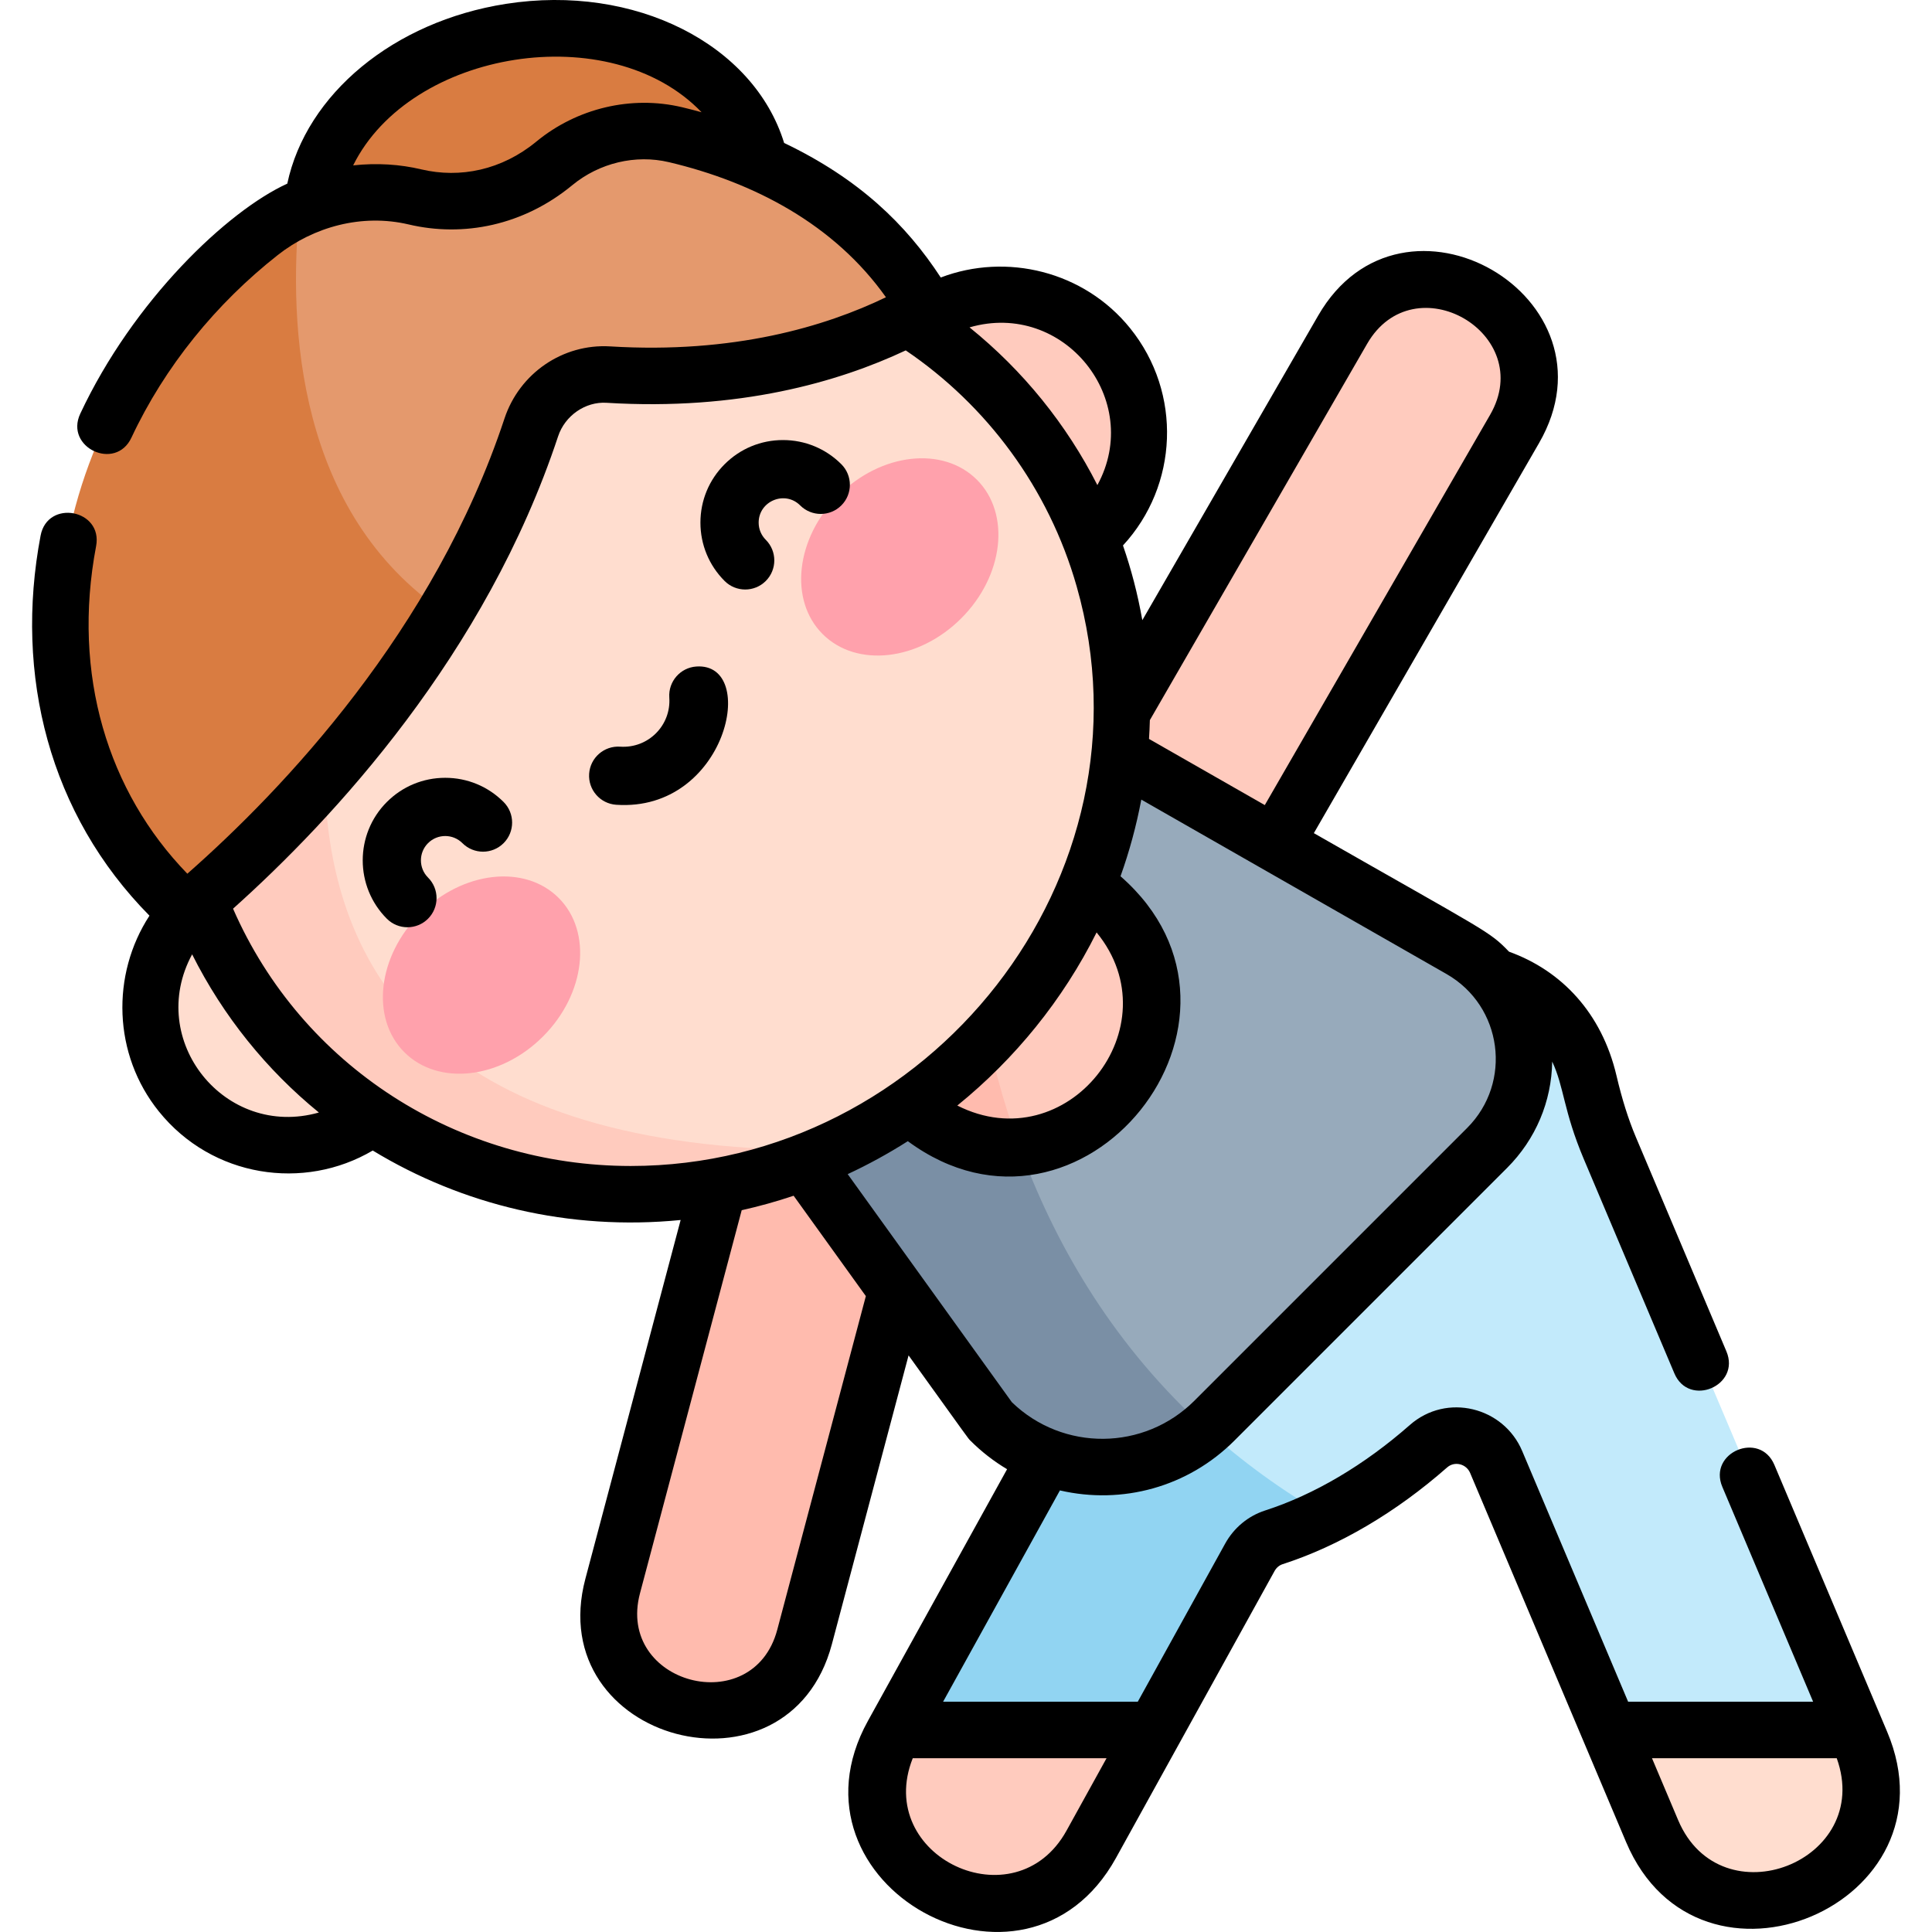 <svg id="Capa_1" enable-background="new 0 0 512 512" height="512" viewBox="0 0 512 512" width="512" xmlns="http://www.w3.org/2000/svg"><g><path d="m308.977 274.404-45.645-26.353 92.87-160.855c7.277-12.604 23.394-16.923 35.999-9.646 12.604 7.277 16.923 23.394 9.646 35.999z" fill="#ffcbbe"/><path d="m181.13 452.933c-14.067-3.736-22.442-18.167-18.706-32.234l47.674-179.517 50.94 13.528-47.674 179.517c-3.736 14.067-18.167 22.441-32.234 18.706z" fill="#ffbbae"/><path d="m492.42 458.92-27.32 17.92-14.48-6.81-16.93-7.97-6.67-3.14-13.28-31.44-16.78-39.7c-3.01-7.14-12.15-9.3-17.97-4.18-8.71 7.66-17.91 13.86-27.09 18.43-.38.2-.76.39-1.14.57 0 0-56.92-8.42-55.77-51.42l31.99-31.09 14.8-14.38 49.52-48.12c15.63 2.95 26.59 13.48 30.31 29.36 3.27 13.91.23 4.95 70.81 171.97z" fill="#c2eafb"/><path d="m351.9 402.03c-.38.2-.76.39-1.14.57-4.3 2.09-8.59 3.82-12.82 5.19-2.72.88-4.98 2.8-6.36 5.29l-25.34 45.84-42.08 25.45-26.74-25.46 40.16-72.63c-1.69-4.72-2.63-9.91-2.84-15.42l20.25-19.68c13.75 19.03 32.2 36.72 56.91 50.85z" fill="#91d4f2"/><path d="m394.55 304.42-69.03 69.03-3.35 3.35c-.74.74-1.51 1.46-2.29 2.13 0 0-87.5-30.47-63.55-142.51l6.35-7.46 6.17-7.26 21.62-25.43 97.03 55.45c19.15 10.94 22.65 37.1 7.05 52.7z" fill="#97aabb"/><path d="m319.88 378.93c-16.53 14.27-41.52 13.56-57.21-2.13l-57.62-80.05 24.88-29.27 25.66-30.19.74-.87c2.57 39.04 15.12 98.84 63.55 142.51z" fill="#7a8fa5"/><path d="m477.834 501.778c-15.33 6.47-32.99-.7-39.47-16.02l-11.341-26.84h3.061 60.23 2.111l1.429 3.39c6.478 15.314-.706 32.993-16.02 39.47z" fill="#ffddcf"/><path d="m306.246 458.918-16.782 30.37c-7.986 14.434-26.221 19.908-40.93 11.79-13.474-7.44-20.669-24.84-11.106-42.17l4.416.01h60.24z" fill="#ffcbbe"/><path d="m294.18 292.91c-4.84 4.84-10.67 8.09-16.84 9.75-2.36.63-4.78 1.03-7.21 1.19 0 0-31.75-9.07-14.54-66.56l.74-.87 6.35-7.46c1.92-.25 3.84-.35 5.77-.31 9.34.22 18.61 3.9 25.73 11.02 14.7 14.7 14.7 38.54 0 53.24z" fill="#ffcbbe"/><path d="m270.13 303.85c-6.07.41-12.23-.64-17.89-3.16-4.1-1.83-7.94-4.42-11.3-7.78-7.06-7.05-10.72-16.2-11.01-25.43l25.66-30.19.74-.87c1.25 18.98 4.85 42.87 13.8 67.43z" fill="#ffbbae"/><ellipse cx="142.47" cy="54.287" fill="#d97c41" rx="60.235" ry="46.76" transform="matrix(.988 -.155 .155 .988 -6.676 22.661)"/><ellipse cx="265.393" cy="114.529" fill="#ffcbbe" rx="36.687" ry="36.687" transform="matrix(.993 -.116 .116 .993 -11.501 31.582)"/><ellipse cx="76.354" cy="266.995" fill="#ffddcf" rx="36.687" ry="36.687" transform="matrix(.707 -.707 .707 .707 -166.43 132.191)"/><path d="m248.934 287.538c-8.75 7.06-18.12 12.81-27.86 17.27h-.01s-256.91 40.33-98.34-228.41c51.18-22.61 112.18-10.13 147.96 34.23 10.47 12.98 17.82 27.5 22.14 42.68 13.45 47.15-2.26 100.66-43.89 134.23z" fill="#ffddcf"/><path d="m221.064 304.808c-36.61 16.8-78.48 15.47-112.62-2.79-13.92-7.44-26.55-17.69-37.02-30.68-43.01-53.32-33.27-132.53 21.75-176.91 9.25-7.47 19.2-13.47 29.55-18.03-28.09 55-101.89 230.19 98.34 228.41z" fill="#ffcbbe"/><path d="m239.706 87.326c-16.641 7.791-42.798 13.958-78.442 11.772-9.09-.56-17.57 5.32-20.45 14.03-5.92 17.86-13.94 34.33-22.95 49.23-106.39-1.63-38.47-107.29-38.47-107.29 9.55-4.31 20.22-5.56 30.36-3.18.07.01.14.03.22.05 12.141 2.872 25.617.349 36.95-8.91 9.06-7.46 21.07-10.24 32.16-7.62 22.36 5.29 44.18 16.42 58.28 33.9 4.842 6.005 9.328 14.748 2.342 18.018z" fill="#e4996d"/><path d="m117.864 162.358c-19.55 32.343-41.516 58.829-58.327 74.846-7.582 7.224-15.342.379-21.443-7.176-40.508-50.229-23.333-126.232 30.77-168.55 3.28-2.58 6.82-4.73 10.53-6.41-3.14 31.88-.45 80.83 38.47 107.29z" fill="#d97c41"/><g fill="#ffa1ac"><ellipse cx="127.649" cy="258.422" rx="28.92" ry="23.03" transform="matrix(.707 -.707 .707 .707 -145.344 165.952)"/><ellipse cx="238.491" cy="147.581" rx="28.92" ry="23.03" transform="matrix(.707 -.707 .707 .707 -34.503 211.863)"/></g></g><g><path d="m500.111 458.925-29.881-70.712c-3.855-9.123-17.648-3.296-13.793 5.828l24.056 56.926h-49.027l-28.071-66.434c-4.909-11.647-19.987-15.503-29.782-6.886-12.062 10.612-25.317 18.442-38.337 22.645-4.502 1.456-8.264 4.573-10.596 8.782l-23.154 41.893h-51.593l30.956-55.99c16.493 3.817 33.902-.862 46.242-13.203l72.252-72.252c7.618-7.618 11.809-17.647 11.965-28.193 3.194 6.794 2.946 12.967 8.367 25.813l24.006 56.809c3.855 9.124 17.648 3.296 13.793-5.827l-24.004-56.806c-1.98-4.691-3.654-10.003-5.119-16.237-3.899-16.636-14.567-27.858-28.477-32.87-5.405-5.573-5.365-4.929-51.731-31.419l59.665-103.347c22.39-38.709-36.189-72.537-58.523-33.796l-46.597 80.706c-1.272-7.146-2.935-13.449-5.128-19.801 14.646-15.846 15.788-40.349 1.896-57.57-12.214-15.142-32.79-20.072-50.186-13.441-9.199-14.103-21.695-26.176-41.509-35.659-8.064-26.166-39.518-42.204-73.719-36.859-29.782 4.656-52.912 23.927-57.95 47.643-15.91 7.26-40.82 31.005-54.861 60.965-4.203 8.969 9.355 15.323 13.558 6.354 8.831-18.844 22.418-35.521 38.774-48.389 9.521-7.495 22.286-11.026 34.682-8.12 14.526 3.435 30.426.28 43.369-10.396 7.186-5.918 16.764-8.199 25.624-6.103 22.629 5.355 43.859 16.54 57.505 35.798-16.058 7.758-40.334 15.038-73.11 13.022-12.495-.747-23.998 7.099-27.983 19.125-18.622 56.203-58.689 98.312-84.044 120.621-21.042-21.698-30.64-52.741-24.178-86.808 1.846-9.73-12.865-12.52-14.711-2.79-7.026 37.035 2.353 73.913 28.854 100.719-10.171 15.598-9.712 36.753 2.503 51.896 14.107 17.499 38.425 21.105 56.665 10.341 23.615 14.35 51.995 21.34 81.598 18.412l-25.242 95.064c-11.487 43.221 53.833 60.572 65.322 17.351l20.323-76.534c16.264 22.598 15.707 21.917 16.369 22.577 2.96 2.961 6.232 5.497 9.737 7.584l-36.879 66.703c-24.047 43.488 41.673 79.814 65.731 36.332l42.042-76.069c.474-.856 1.242-1.506 2.1-1.784 14.951-4.827 30.035-13.697 43.623-25.651 1.98-1.743 5.08-.946 6.097 1.465l41.328 97.809c19.354 45.763 88.539 16.524 69.183-29.237zm-357.979-421.399c-9.151 7.541-20.193 9.793-30.482 7.362-5.629-1.346-11.789-1.746-18.06-1.057 15.187-30.664 68.209-39.219 92.338-14.083-1.716-.475-3.449-.925-5.203-1.34-13.386-3.167-27.813.24-38.593 9.118zm220.162 53.606c12.433-21.569 45.055-2.73 32.589 18.82l-59.698 103.405-30.688-17.533c.107-1.658.184-3.319.228-4.983zm-71.684 155.971c20.466 24.967-7.815 60.585-36.916 45.879 15.239-12.349 27.982-27.961 36.916-45.879zm.206-118.546c-8.156-16.073-19.707-30.372-33.881-41.799 25.045-7.26 46.191 19.282 33.881 41.799zm-239.9 124.352c8.258 16.462 19.805 30.682 33.594 41.918-24.919 7.066-45.927-19.142-33.594-41.918zm116.241 56.09c-45.889-.005-87.165-26.467-105.396-68.19 26.662-23.871 66.976-67.331 86.141-125.174 1.821-5.497 7.235-9.253 12.853-8.89 35.04 2.148 61.438-5.5 79.276-13.886 21.432 14.524 37.874 36.456 45.308 62.58 21.952 76.951-39.168 153.56-118.182 153.56zm38.827 122.887c-6.396 24.065-42.775 14.403-36.378-9.662l26.953-101.506c4.634-1.034 9.228-2.313 13.761-3.836l19.14 26.599zm18.663-120.729c5.451-2.54 10.775-5.451 15.934-8.733 46.106 33.986 99.488-32.505 56.367-70.206 2.369-6.625 4.207-13.418 5.509-20.315l80.882 46.219c14.839 8.48 17.544 28.728 5.457 40.813l-72.252 72.253c-13.324 13.323-34.857 13.509-48.395.404zm57.987 173.99c-13.588 24.558-51.11 6.877-40.745-19.206h51.36zm162.085-2.813-6.926-16.393h48.961c9.828 27.348-30.715 43.158-42.035 16.393z"/><path d="m107.978 245.731c-1.975 0-3.949-.753-5.456-2.26-8.528-8.529-8.528-22.407 0-30.937 4.132-4.133 9.626-6.408 15.469-6.408s11.337 2.275 15.469 6.408c3.013 3.013 3.012 7.898-.001 10.911-3.013 3.012-7.898 3.013-10.912-.001-2.52-2.519-6.594-2.519-9.114 0-2.513 2.513-2.513 6.602 0 9.116 3.013 3.013 3.012 7.898-.001 10.911-1.505 1.506-3.48 2.26-5.454 2.26z"/><path d="m197.484 156.224c-1.975 0-3.949-.753-5.456-2.26-4.132-4.132-6.407-9.625-6.407-15.468 0-5.844 2.275-11.337 6.408-15.469 4.132-4.132 9.626-6.408 15.469-6.408s11.337 2.276 15.469 6.409c3.013 3.013 3.012 7.898-.001 10.911-3.013 3.012-7.898 3.013-10.912-.001-4.054-4.052-11.002-1.149-11.002 4.558 0 1.721.67 3.34 1.888 4.558 3.013 3.013 3.012 7.898-.001 10.911-1.506 1.506-3.481 2.259-5.455 2.259z"/><path d="m163.298 213.271c-4.251-.292-7.461-3.974-7.169-8.226.291-4.251 3.977-7.454 8.226-7.169 7.423.493 13.525-5.62 13.017-13.017-.292-4.252 2.918-7.934 7.169-8.226 16.665-1.133 8.016 38.629-21.243 36.638z"/></g></svg>